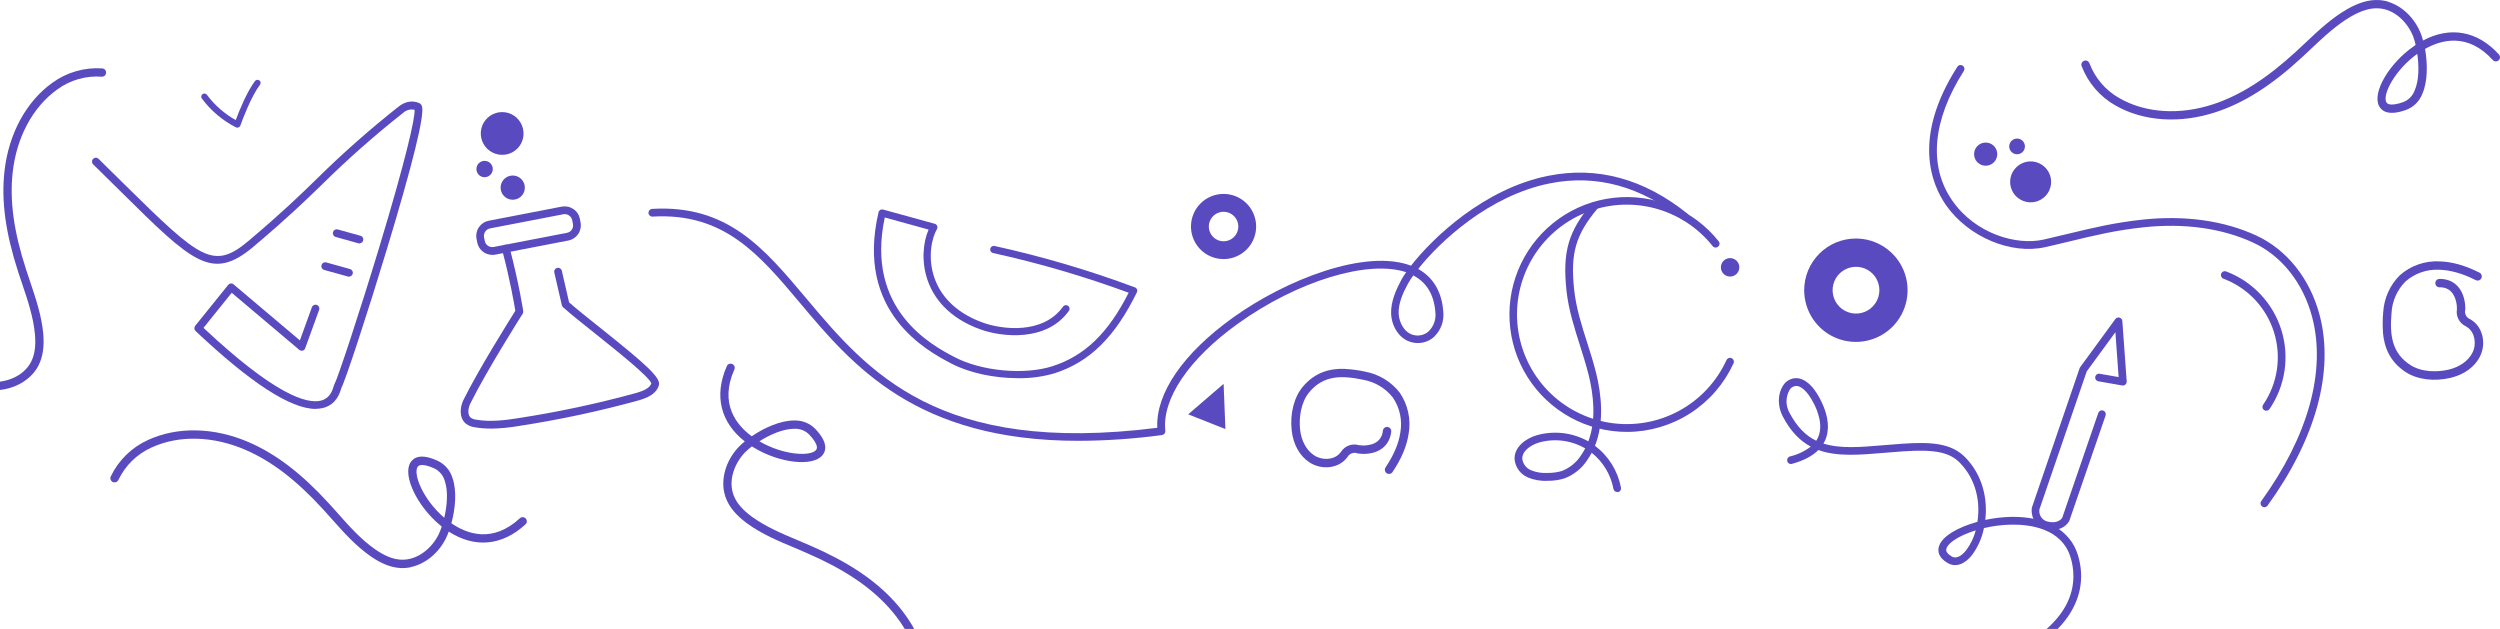 <svg width="1419" height="357" viewBox="0 0 1419 357" fill="none" xmlns="http://www.w3.org/2000/svg">
<path d="M987.244 151.714C987.239 150.68 986.927 149.671 986.348 148.814C985.77 147.957 984.95 147.291 983.993 146.899C983.037 146.507 981.985 146.407 980.972 146.613C979.958 146.818 979.028 147.319 978.299 148.052C977.57 148.785 977.074 149.718 976.874 150.732C976.675 151.747 976.78 152.798 977.177 153.752C977.574 154.707 978.245 155.523 979.105 156.097C979.965 156.671 980.976 156.977 982.01 156.977C982.699 156.975 983.381 156.838 984.017 156.572C984.653 156.307 985.231 155.919 985.717 155.43C986.203 154.941 986.588 154.361 986.85 153.724C987.112 153.086 987.246 152.404 987.244 151.714" fill="#5A4ABF"/>
<path d="M923.608 245.149C912.322 245.183 901.211 242.35 891.319 236.917C881.427 231.483 873.076 223.627 867.05 214.084C861.024 204.541 857.52 193.623 856.867 182.356C856.213 171.089 858.432 159.84 863.314 149.664C868.197 139.488 875.583 130.719 884.781 124.179C893.979 117.638 904.688 113.54 915.902 112.27C927.117 110.999 938.471 112.597 948.899 116.914C959.327 121.231 968.489 128.125 975.524 136.95C975.703 137.175 975.836 137.434 975.916 137.71C975.996 137.987 976.02 138.276 975.987 138.562C975.955 138.848 975.867 139.125 975.727 139.377C975.588 139.628 975.401 139.85 975.175 140.03C974.95 140.209 974.692 140.342 974.416 140.422C974.139 140.501 973.85 140.526 973.564 140.493C973.278 140.461 973.001 140.372 972.749 140.233C972.497 140.094 972.275 139.906 972.096 139.681C963.654 129.061 951.975 121.487 938.835 118.112C925.695 114.736 911.812 115.743 899.296 120.98C886.781 126.217 876.318 135.397 869.497 147.125C862.676 158.852 859.871 172.486 861.509 185.954C863.146 199.422 869.136 211.987 878.567 221.739C887.999 231.491 900.357 237.896 913.763 239.982C927.168 242.068 940.888 239.72 952.837 233.294C964.786 226.869 974.31 216.718 979.962 204.384C980.081 204.122 980.251 203.885 980.462 203.689C980.673 203.492 980.921 203.338 981.191 203.237C981.461 203.136 981.748 203.09 982.036 203.1C982.325 203.11 982.608 203.176 982.87 203.296C983.133 203.415 983.369 203.585 983.566 203.796C983.763 204.007 983.916 204.255 984.017 204.525C984.118 204.795 984.165 205.082 984.155 205.371C984.145 205.659 984.078 205.942 983.958 206.205C978.672 217.793 970.172 227.621 959.467 234.524C948.762 241.427 936.302 245.114 923.565 245.149" fill="#5A4ABF"/>
<path d="M882.659 249.899C879.574 249.89 876.504 250.321 873.542 251.179C868.805 252.602 863.827 256.044 864.055 260.482C864.239 261.876 864.783 263.198 865.633 264.318C866.484 265.438 867.611 266.317 868.905 266.868C871.9 268.111 875.142 268.647 878.378 268.433C881.14 268.482 883.893 268.108 886.542 267.323C890.929 265.618 894.673 262.584 897.252 258.647C898.182 257.319 899.023 255.932 899.77 254.494C894.584 251.486 888.696 249.902 882.702 249.899H882.659ZM917.933 279.271C917.42 279.272 916.922 279.091 916.529 278.76C916.136 278.43 915.873 277.971 915.786 277.464C914.265 269.383 909.888 262.118 903.454 256.997C902.693 258.445 901.837 259.842 900.893 261.179C897.79 265.928 893.25 269.561 887.936 271.548C884.859 272.491 881.653 272.947 878.435 272.899C874.508 273.126 870.583 272.434 866.97 270.879C864.975 269.984 863.25 268.58 861.969 266.807C860.688 265.034 859.897 262.956 859.674 260.78C859.318 253.91 865.761 248.918 872.318 247.026C877.181 245.658 882.266 245.263 887.282 245.864C892.297 246.464 897.145 248.048 901.548 250.525C906.185 238.136 904.393 223.742 901.747 212.947C900.325 207.257 898.49 201.44 896.726 195.878C893.554 185.922 890.283 175.667 889.145 165.028C886.784 143.009 890.126 131.417 903.454 115.43C903.831 114.983 904.37 114.704 904.953 114.655C905.536 114.605 906.115 114.79 906.562 115.167C907.009 115.544 907.287 116.084 907.337 116.666C907.386 117.249 907.202 117.828 906.825 118.275C894.265 133.338 891.278 143.735 893.511 164.587C894.607 174.785 897.779 184.841 900.908 194.57C902.7 200.259 904.563 206.062 906.014 211.937C908.859 223.643 910.765 239.388 905.303 253.028C913.013 258.835 918.278 267.311 920.067 276.796C920.118 277.08 920.113 277.371 920.051 277.653C919.989 277.935 919.872 278.202 919.707 278.439C919.542 278.675 919.331 278.877 919.088 279.032C918.845 279.187 918.573 279.292 918.289 279.342C918.157 279.357 918.023 279.357 917.891 279.342" fill="#5A4ABF"/>
<path d="M1168.58 300.222C1166.1 300.916 1163.48 300.916 1161 300.222C1153.89 298.359 1152.79 291.688 1153.26 288.317C1153.28 288.181 1153.31 288.048 1153.36 287.919L1180.39 208.993C1180.46 208.783 1180.56 208.586 1180.7 208.409L1200.68 181.086C1200.95 180.723 1201.32 180.451 1201.74 180.305C1202.17 180.16 1202.63 180.149 1203.06 180.273C1203.49 180.397 1203.87 180.651 1204.15 181C1204.44 181.349 1204.61 181.776 1204.64 182.224L1207.11 216.474C1207.13 216.806 1207.08 217.138 1206.95 217.446C1206.83 217.753 1206.63 218.029 1206.39 218.252C1206.14 218.477 1205.85 218.643 1205.52 218.737C1205.2 218.83 1204.87 218.849 1204.54 218.793L1190.71 216.36C1190.21 216.194 1189.79 215.854 1189.52 215.403C1189.26 214.952 1189.16 214.419 1189.25 213.902C1189.34 213.385 1189.62 212.918 1190.02 212.586C1190.43 212.254 1190.94 212.079 1191.47 212.093L1202.53 214.028L1200.7 188.568L1184.44 210.785L1157.56 289.171C1157.33 290.668 1157.67 292.196 1158.5 293.461C1159.33 294.727 1160.6 295.64 1162.07 296.026C1167.67 297.449 1169.99 294.704 1170.5 293.95L1190.98 234.396C1191.17 233.845 1191.57 233.392 1192.09 233.136C1192.62 232.88 1193.22 232.842 1193.77 233.03C1194.32 233.219 1194.77 233.619 1195.03 234.142C1195.29 234.664 1195.32 235.267 1195.14 235.818L1174.57 295.557C1174.52 295.673 1174.47 295.787 1174.41 295.898C1173.07 298.034 1170.98 299.595 1168.55 300.279" fill="#5A4ABF"/>
<path d="M1285.27 287.904C1284.81 287.901 1284.37 287.757 1283.99 287.492C1283.52 287.15 1283.2 286.634 1283.11 286.059C1283.01 285.483 1283.15 284.893 1283.49 284.42C1310.12 247.623 1320.39 210.585 1312.41 180.118C1307.32 160.632 1295.06 145.143 1278.78 137.647C1261.25 129.568 1239.87 126.567 1216.97 128.985C1201.07 130.663 1189.23 133.522 1175.52 136.822C1170.93 137.931 1166.12 139.098 1160.87 140.278C1141.4 144.688 1117.22 134.475 1104.63 116.554C1096.1 104.321 1085.46 77.851 1110.98 37.912C1111.29 37.421 1111.78 37.075 1112.35 36.95C1112.92 36.825 1113.51 36.93 1114.01 37.243C1114.5 37.556 1114.84 38.051 1114.97 38.619C1115.09 39.188 1114.99 39.782 1114.67 40.273C1096.78 68.279 1094.49 94.464 1108.23 114.022C1121.47 132.896 1144.74 139.425 1159.9 135.997C1165.12 134.817 1169.86 133.664 1174.48 132.555C1188.35 129.212 1200.33 126.325 1216.5 124.618C1240.2 122.115 1262.37 125.244 1280.62 133.664C1298.09 141.715 1311.23 158.243 1316.66 179.009C1324.98 210.77 1314.47 249.117 1287.05 286.994C1286.85 287.277 1286.58 287.507 1286.27 287.665C1285.96 287.824 1285.62 287.906 1285.27 287.904" fill="#5A4ABF"/>
<path d="M1066.73 164.715C1066.73 167.339 1065.95 169.905 1064.49 172.088C1063.03 174.27 1060.96 175.971 1058.53 176.975C1056.11 177.98 1053.44 178.242 1050.87 177.73C1048.29 177.218 1045.93 175.954 1044.07 174.098C1042.22 172.243 1040.95 169.878 1040.44 167.304C1039.93 164.729 1040.19 162.061 1041.19 159.636C1042.2 157.211 1043.9 155.139 1046.08 153.681C1048.26 152.223 1050.83 151.444 1053.46 151.444C1056.97 151.444 1060.35 152.842 1062.84 155.331C1065.33 157.82 1066.73 161.195 1066.73 164.715V164.715ZM1024.06 164.715C1024.05 170.52 1025.77 176.195 1028.99 181.022C1032.22 185.85 1036.8 189.613 1042.16 191.836C1047.52 194.058 1053.43 194.641 1059.12 193.509C1064.81 192.377 1070.04 189.582 1074.15 185.478C1078.25 181.373 1081.05 176.143 1082.18 170.45C1083.31 164.757 1082.73 158.856 1080.51 153.493C1078.28 148.131 1074.52 143.548 1069.69 140.325C1064.86 137.102 1059.19 135.383 1053.38 135.386C1045.61 135.393 1038.15 138.486 1032.65 143.984C1027.16 149.483 1024.06 156.939 1024.06 164.715" fill="#5A4ABF"/>
<path d="M147.559 45.977C147.788 46.285 147.911 46.659 147.911 47.043C147.911 47.428 147.788 47.801 147.559 48.11C142.524 54.838 137.773 67.525 136.436 71.252C136.35 71.492 136.215 71.711 136.038 71.895C135.862 72.079 135.648 72.223 135.412 72.319C135.187 72.412 134.945 72.461 134.701 72.461C134.457 72.461 134.215 72.412 133.99 72.319C126.398 68.464 119.798 62.91 114.703 56.09C114.531 55.906 114.4 55.689 114.318 55.451C114.236 55.214 114.204 54.962 114.226 54.711C114.247 54.461 114.321 54.218 114.443 53.998C114.565 53.778 114.731 53.586 114.932 53.435C115.132 53.283 115.362 53.176 115.607 53.119C115.852 53.063 116.106 53.058 116.352 53.106C116.599 53.154 116.833 53.253 117.039 53.397C117.245 53.541 117.418 53.727 117.547 53.942C121.911 59.769 127.45 64.614 133.805 68.165C135.753 62.931 140.063 52.221 144.714 46.019C144.856 45.83 145.033 45.671 145.237 45.55C145.44 45.43 145.665 45.351 145.899 45.318C146.133 45.285 146.371 45.298 146.6 45.358C146.829 45.417 147.044 45.521 147.232 45.664C147.377 45.773 147.506 45.903 147.616 46.048" fill="#5A4ABF"/>
<path d="M179.178 232.106C164.954 232.106 142.111 217.256 111.004 187.885C110.608 187.502 110.368 186.986 110.332 186.437C110.295 185.887 110.464 185.344 110.805 184.912L129.523 161.699C129.878 161.262 130.387 160.977 130.946 160.903C131.236 160.87 131.529 160.898 131.808 160.984C132.087 161.069 132.345 161.211 132.567 161.401L170.217 193.204L177.087 174.23C177.311 173.731 177.713 173.334 178.215 173.117C178.717 172.9 179.282 172.878 179.799 173.056C180.316 173.235 180.748 173.6 181.009 174.08C181.271 174.561 181.343 175.122 181.212 175.653L173.261 197.585C173.156 197.919 172.971 198.223 172.724 198.471C172.476 198.718 172.172 198.902 171.838 199.008C171.498 199.097 171.14 199.104 170.796 199.028C170.452 198.951 170.132 198.793 169.861 198.567L131.529 166.18L115.499 186.093C155.993 224.069 174.242 229.517 182.35 227.341C187.356 225.99 188.693 221.523 189.348 219.376C189.461 218.923 189.623 218.484 189.831 218.067C191.68 214.796 203.713 178.497 215.135 140.791C230.624 89.586 235.659 66.828 235.318 62.319C234.177 62.063 232.991 62.088 231.862 62.39C230.732 62.692 229.693 63.263 228.832 64.055C212.888 76.616 197.655 90.055 183.203 104.307C173.46 113.766 163.375 123.552 143.903 139.994C120.307 159.907 109.354 149.083 68.519 108.702C63.754 103.98 58.562 98.845 52.873 93.284C52.458 92.877 52.222 92.321 52.216 91.74C52.211 91.158 52.437 90.598 52.844 90.183C53.252 89.768 53.807 89.532 54.389 89.527C54.97 89.522 55.53 89.747 55.945 90.155C61.635 95.716 66.826 100.865 71.591 105.587C113.75 147.092 121.203 153.492 141.172 136.637C160.516 120.28 170.544 110.551 180.245 101.079C194.8 86.735 210.138 73.207 226.187 60.556C229.927 57.554 234.209 56.815 237.964 58.522C238.342 58.697 238.677 58.954 238.945 59.274C239.212 59.593 239.407 59.968 239.514 60.371C241.107 65.249 234.365 92.658 219.487 141.815C208.507 178.113 195.99 216.19 193.757 220.158C193.732 220.299 193.694 220.437 193.643 220.57C192.918 223.031 190.955 229.531 183.573 231.508C182.152 231.876 180.688 232.058 179.22 232.049" fill="#5A4ABF"/>
<path d="M198.195 157.076C197.993 157.076 197.792 157.047 197.597 156.991L184.014 153.222C183.448 153.065 182.968 152.69 182.678 152.18C182.389 151.669 182.314 151.064 182.471 150.498C182.627 149.932 183.002 149.452 183.513 149.162C184.024 148.873 184.629 148.798 185.195 148.955L198.778 152.738C199.263 152.899 199.677 153.225 199.948 153.659C200.218 154.093 200.328 154.607 200.259 155.114C200.19 155.621 199.946 156.087 199.569 156.433C199.192 156.778 198.706 156.981 198.195 157.005" fill="#5A4ABF"/>
<path d="M204.111 138.202C203.909 138.201 203.708 138.173 203.514 138.117L190.556 134.504C190.276 134.427 190.014 134.296 189.784 134.118C189.555 133.94 189.363 133.719 189.219 133.467C189.075 133.214 188.982 132.936 188.945 132.648C188.909 132.36 188.929 132.067 189.006 131.787C189.083 131.507 189.214 131.245 189.392 131.015C189.57 130.785 189.791 130.593 190.043 130.449C190.296 130.305 190.574 130.212 190.862 130.176C191.15 130.139 191.443 130.16 191.723 130.237L204.723 133.849C205.208 134.01 205.622 134.336 205.893 134.77C206.163 135.204 206.273 135.719 206.204 136.225C206.135 136.732 205.891 137.198 205.514 137.544C205.137 137.889 204.651 138.092 204.14 138.117" fill="#5A4ABF"/>
<path d="M702.882 128.558C702.885 130.215 702.396 131.837 701.477 133.216C700.559 134.596 699.251 135.672 697.721 136.308C696.19 136.944 694.505 137.112 692.879 136.791C691.253 136.469 689.759 135.672 688.586 134.501C687.413 133.33 686.614 131.837 686.289 130.212C685.965 128.586 686.13 126.901 686.764 125.37C687.397 123.838 688.471 122.529 689.849 121.607C691.227 120.686 692.847 120.195 694.505 120.195C696.724 120.195 698.853 121.075 700.424 122.643C701.994 124.211 702.879 126.338 702.882 128.558V128.558ZM676 128.558C676 132.215 677.084 135.79 679.116 138.831C681.148 141.871 684.036 144.241 687.415 145.641C690.793 147.04 694.511 147.407 698.098 146.693C701.685 145.98 704.979 144.219 707.565 141.633C710.151 139.047 711.912 135.752 712.626 132.165C713.339 128.578 712.973 124.861 711.574 121.482C710.174 118.103 707.804 115.215 704.763 113.184C701.723 111.152 698.148 110.067 694.491 110.067C689.587 110.067 684.883 112.015 681.416 115.483C677.948 118.951 676 123.654 676 128.558Z" fill="#5A4ABF"/>
<path d="M278.5 243.257C275.512 243.277 272.528 243.035 269.582 242.531C267.708 242.315 265.926 241.603 264.419 240.469C260.55 237.226 261.005 231.28 262.997 227.113C271.673 209.575 289.467 181.228 292.496 176.42C291.956 173.035 289.652 159.352 284.972 141.658C284.823 141.092 284.905 140.49 285.2 139.985C285.494 139.479 285.978 139.112 286.544 138.963C287.11 138.814 287.711 138.896 288.217 139.19C288.722 139.485 289.09 139.969 289.239 140.534C294.63 161.073 296.962 176.406 296.991 176.563C297.062 177.088 296.946 177.622 296.664 178.07C296.465 178.383 276.296 210.144 266.951 229.062C265.628 231.75 265.258 235.476 267.193 237.098C268.122 237.712 269.186 238.092 270.293 238.207C278.401 239.63 287.02 238.478 294.473 237.297C316.906 233.832 339.122 229.083 361.011 223.073C364.738 222.007 368.663 220.528 369.702 217.626C368.478 213.814 350.329 199.334 338.268 189.705C331.056 184.016 324.243 178.511 319.606 174.415C319.259 174.107 319.016 173.7 318.909 173.249L314.642 154.758C314.567 154.474 314.55 154.178 314.591 153.887C314.633 153.596 314.732 153.317 314.884 153.065C315.036 152.814 315.237 152.595 315.474 152.423C315.712 152.251 315.982 152.128 316.269 152.062C316.555 151.996 316.851 151.989 317.141 152.04C317.43 152.091 317.706 152.2 317.952 152.36C318.199 152.52 318.41 152.727 318.575 152.971C318.739 153.214 318.853 153.488 318.909 153.776L323.02 171.627C327.571 175.61 334.1 180.815 340.984 186.306C367.212 207.243 375.121 214.426 373.983 218.636C372.56 223.756 367.198 225.904 362.192 227.341C340.154 233.402 317.786 238.189 295.199 241.678C289.684 242.658 284.1 243.2 278.5 243.299" fill="#5A4ABF"/>
<path d="M320.545 121.532C320.273 121.532 320.001 121.561 319.734 121.617L278.173 129.639C277.614 129.746 277.082 129.963 276.608 130.278C276.134 130.593 275.728 131 275.414 131.474C274.772 132.425 274.532 133.59 274.745 134.717L275.143 136.751C275.367 137.876 276.026 138.868 276.977 139.51C277.928 140.152 279.094 140.392 280.221 140.179L321.768 132.157C322.331 132.057 322.867 131.845 323.346 131.533C323.825 131.222 324.237 130.817 324.557 130.344C324.876 129.87 325.098 129.337 325.208 128.776C325.317 128.215 325.314 127.638 325.196 127.079L324.798 125.045C324.693 124.487 324.478 123.956 324.166 123.482C323.853 123.008 323.449 122.602 322.977 122.286C322.26 121.797 321.413 121.534 320.545 121.532ZM279.396 144.674C277.37 144.663 275.41 143.947 273.853 142.65C272.296 141.352 271.239 139.553 270.862 137.562L270.464 135.514C270.034 133.244 270.519 130.896 271.815 128.982C273.11 127.069 275.109 125.746 277.377 125.301L318.924 117.265C320.054 117.061 321.214 117.081 322.336 117.325C323.459 117.569 324.523 118.032 325.466 118.687C326.42 119.321 327.236 120.14 327.866 121.095C328.497 122.05 328.929 123.123 329.136 124.249L329.534 126.297C329.968 128.567 329.484 130.917 328.189 132.832C326.893 134.746 324.891 136.069 322.622 136.509L281.075 144.546C280.53 144.646 279.978 144.699 279.425 144.702" fill="#5A4ABF"/>
<path d="M763.509 209.419C767.338 209.609 771.145 210.123 774.887 210.955C782.643 212.39 789.606 216.615 794.459 222.832C799.15 229.665 800.974 238.067 799.537 246.23C798.456 253.27 795.469 260.368 790.391 267.949C790.217 268.209 789.994 268.432 789.734 268.605C789.475 268.778 789.183 268.899 788.877 268.96C788.57 269.02 788.255 269.02 787.949 268.959C787.642 268.898 787.351 268.777 787.091 268.603C786.832 268.43 786.609 268.207 786.435 267.947C786.262 267.687 786.141 267.395 786.081 267.089C786.02 266.783 786.02 266.467 786.081 266.161C786.142 265.854 786.263 265.563 786.437 265.303C791.117 258.32 793.862 251.848 794.829 245.519C796.075 238.578 794.542 231.426 790.562 225.606C786.398 220.333 780.448 216.766 773.835 215.578C761.219 212.904 751.177 213.06 743.212 222.533C738.233 228.45 737.224 237.44 737.935 243.869C738.646 250.298 741.576 255.575 745.815 258.391C750.466 261.492 756.966 261.079 760.294 257.481C760.593 257.153 760.877 256.798 761.162 256.442C762.215 254.795 763.775 253.536 765.608 252.856C767.441 252.176 769.445 252.112 771.317 252.673C772.057 252.784 772.803 252.85 773.55 252.872C777.462 252.872 784.133 251.848 784.929 244.452C784.962 244.141 785.056 243.839 785.205 243.565C785.354 243.29 785.556 243.047 785.799 242.85C786.042 242.653 786.321 242.506 786.621 242.418C786.921 242.329 787.235 242.3 787.546 242.333C787.857 242.365 788.159 242.459 788.434 242.608C788.709 242.757 788.951 242.959 789.148 243.202C789.345 243.445 789.492 243.725 789.581 244.024C789.669 244.324 789.698 244.639 789.666 244.95C788.798 252.972 782.767 257.751 773.522 257.637C772.57 257.611 771.62 257.53 770.677 257.395C769.622 256.938 768.433 256.896 767.347 257.275C766.262 257.655 765.358 258.429 764.817 259.443C764.462 259.884 764.12 260.311 763.75 260.709C758.815 266.043 749.769 266.768 743.126 262.359C737.65 258.732 734.023 252.175 733.17 244.395C732.103 234.78 734.478 225.449 739.528 219.447C746.483 211.197 755.003 209.064 763.48 209.362" fill="#5A4ABF"/>
<path d="M1352.59 188.652C1352.31 184.829 1352.35 180.988 1352.71 177.171C1353.18 169.297 1356.51 161.866 1362.08 156.283C1368.28 150.783 1376.39 147.937 1384.67 148.355C1391.79 148.558 1399.2 150.646 1407.35 154.749C1407.63 154.889 1407.88 155.083 1408.09 155.32C1408.29 155.556 1408.45 155.831 1408.54 156.127C1408.64 156.424 1408.68 156.737 1408.66 157.048C1408.63 157.36 1408.55 157.664 1408.41 157.943C1408.27 158.222 1408.08 158.471 1407.84 158.675C1407.6 158.879 1407.33 159.035 1407.03 159.133C1406.74 159.231 1406.42 159.27 1406.11 159.247C1405.8 159.224 1405.5 159.14 1405.22 159C1397.71 155.218 1390.95 153.293 1384.55 153.115C1377.51 152.735 1370.6 155.139 1365.31 159.808C1360.59 164.591 1357.79 170.935 1357.43 177.645C1356.33 190.494 1357.73 200.44 1368.11 207.175C1374.6 211.384 1383.64 211.277 1389.93 209.777C1396.23 208.278 1401.1 204.719 1403.37 200.165C1405.87 195.166 1404.66 188.767 1400.68 185.908C1400.32 185.652 1399.93 185.414 1399.54 185.176C1397.78 184.334 1396.34 182.941 1395.44 181.206C1394.53 179.471 1394.22 177.49 1394.55 175.563C1394.57 174.815 1394.54 174.067 1394.47 173.322C1393.99 169.441 1392.15 162.947 1384.71 163.07C1384.4 163.076 1384.09 163.02 1383.8 162.906C1383.5 162.792 1383.24 162.622 1383.01 162.405C1382.79 162.188 1382.61 161.929 1382.48 161.642C1382.36 161.356 1382.29 161.047 1382.28 160.735C1382.28 160.422 1382.33 160.111 1382.45 159.82C1382.56 159.529 1382.73 159.263 1382.95 159.038C1383.17 158.813 1383.43 158.632 1383.71 158.507C1384 158.382 1384.31 158.314 1384.62 158.309C1392.69 158.179 1398.17 163.574 1399.2 172.762C1399.29 173.71 1399.33 174.663 1399.31 175.615C1398.99 176.719 1399.1 177.904 1399.61 178.934C1400.12 179.965 1401 180.766 1402.07 181.177C1402.55 181.476 1403.02 181.762 1403.46 182.08C1409.36 186.319 1411.2 195.206 1407.64 202.342C1404.72 208.224 1398.66 212.633 1391.04 214.441C1381.63 216.686 1372.08 215.481 1365.5 211.212C1356.46 205.328 1353.29 197.137 1352.54 188.687" fill="#5A4ABF"/>
<path d="M297.859 105.829C297.726 104.473 297.193 103.187 296.327 102.134C295.462 101.082 294.303 100.31 292.997 99.918C291.692 99.526 290.3 99.531 288.997 99.933C287.695 100.334 286.542 101.114 285.684 102.173C284.826 103.232 284.302 104.522 284.179 105.879C284.057 107.237 284.34 108.6 284.994 109.795C285.649 110.991 286.644 111.965 287.853 112.593C289.062 113.222 290.431 113.477 291.785 113.325C293.584 113.135 295.234 112.239 296.373 110.834C297.511 109.428 298.046 107.628 297.859 105.829Z" fill="#5A4ABF"/>
<path d="M297.091 74.552C296.854 72.158 295.91 69.889 294.38 68.033C292.851 66.176 290.803 64.817 288.499 64.127C286.195 63.436 283.737 63.447 281.439 64.156C279.14 64.866 277.105 66.243 275.59 68.112C274.076 69.981 273.152 72.258 272.935 74.654C272.718 77.05 273.218 79.456 274.371 81.567C275.524 83.678 277.279 85.398 279.413 86.509C281.546 87.621 283.962 88.073 286.353 87.808C287.928 87.643 289.456 87.169 290.848 86.414C292.241 85.658 293.471 84.636 294.468 83.404C295.465 82.174 296.21 80.758 296.66 79.239C297.11 77.72 297.257 76.127 297.091 74.552" fill="#5A4ABF"/>
<path d="M279.667 95.474C279.574 94.56 279.211 93.694 278.625 92.986C278.038 92.278 277.255 91.761 276.374 91.499C275.493 91.237 274.554 91.244 273.676 91.517C272.799 91.79 272.022 92.317 271.445 93.033C270.868 93.748 270.516 94.619 270.435 95.534C270.354 96.45 270.547 97.369 270.989 98.174C271.431 98.98 272.102 99.636 272.918 100.06C273.734 100.483 274.657 100.655 275.571 100.552C276.173 100.488 276.757 100.306 277.289 100.016C277.822 99.727 278.291 99.335 278.672 98.863C279.052 98.391 279.336 97.849 279.507 97.268C279.678 96.686 279.732 96.077 279.667 95.474" fill="#5A4ABF"/>
<path d="M463.648 253.569C463.435 251.82 461.927 249.387 459.31 246.656C458.209 245.546 456.886 244.679 455.428 244.113C453.97 243.547 452.409 243.294 450.847 243.371C444.404 243.371 436.851 246.784 431.02 250.483C444.66 258.462 460.164 259.216 463.222 255.39C463.411 255.133 463.547 254.841 463.62 254.53C463.693 254.22 463.703 253.898 463.648 253.583V253.569ZM410.723 277.578C409.713 269.357 412.941 260.211 419.57 253.398C420.574 252.393 421.633 251.443 422.741 250.554C408.973 239.772 405.204 224.553 412.458 208.039C412.559 207.726 412.724 207.438 412.944 207.193C413.164 206.948 413.432 206.752 413.733 206.617C414.033 206.483 414.358 206.413 414.687 206.412C415.017 206.412 415.342 206.48 415.643 206.614C415.944 206.747 416.213 206.942 416.434 207.186C416.654 207.431 416.821 207.719 416.923 208.031C417.025 208.344 417.06 208.675 417.026 209.002C416.992 209.33 416.889 209.646 416.725 209.931C408.305 229.105 417.934 241.223 426.681 247.624C433.537 242.958 442.825 238.62 450.861 238.663C453.057 238.589 455.243 238.971 457.283 239.787C459.322 240.602 461.17 241.832 462.71 243.399C469.978 250.98 468.996 255.703 466.891 258.32C461.515 265.033 442.555 262.985 427.876 254.053C427.506 253.839 427.151 253.612 426.781 253.37C425.426 254.384 424.143 255.492 422.941 256.684C417.251 262.544 412.984 272.458 416.497 281.333C418.162 285.6 421.547 289.469 426.838 293.338C434.703 299.027 444.02 302.967 453.038 306.737C455.256 307.661 457.475 308.586 459.68 309.581C481.015 318.812 496.263 328.911 507.628 341.357C522.064 357.173 529.318 376.731 527.54 395.022C526.576 405.139 522.085 414.594 514.853 421.734C514.411 422.151 513.824 422.381 513.216 422.377C512.608 422.372 512.026 422.133 511.589 421.71C511.153 421.286 510.897 420.711 510.874 420.103C510.852 419.496 511.064 418.903 511.468 418.448C517.993 412.098 522.029 403.621 522.847 394.553C524.525 377.584 517.726 359.349 504.185 344.514C493.276 332.581 478.583 322.838 457.845 313.877C455.655 312.938 453.45 312.028 451.26 311.032C441.986 307.163 432.399 303.166 424.078 297.093C418.062 292.684 414.122 288.09 412.145 283.026C411.442 281.248 410.964 279.389 410.723 277.493" fill="#5A4ABF"/>
<path d="M1355.95 59.119C1357.64 59.631 1360.47 59.247 1364.03 57.967C1365.49 57.411 1366.82 56.554 1367.93 55.451C1369.04 54.349 1369.9 53.025 1370.47 51.566C1373.13 45.692 1373.04 37.343 1372.05 30.558C1359.25 39.789 1352.22 53.643 1354.47 57.995C1354.78 58.541 1355.29 58.944 1355.89 59.119H1355.95ZM1355.51 1.016C1363.43 3.434 1370.46 10.091 1374 18.909C1374.52 20.237 1374.96 21.595 1375.32 22.977C1390.78 14.784 1406.21 17.515 1418.35 30.871C1418.56 31.097 1418.73 31.364 1418.84 31.657C1418.96 31.95 1419.01 32.262 1419 32.576C1418.99 32.889 1418.92 33.197 1418.78 33.482C1418.65 33.767 1418.46 34.022 1418.23 34.233C1418 34.444 1417.73 34.606 1417.43 34.711C1417.14 34.815 1416.82 34.858 1416.51 34.84C1416.2 34.82 1415.89 34.739 1415.61 34.6C1415.33 34.46 1415.08 34.266 1414.88 34.029C1400.78 18.539 1385.83 22.436 1376.47 27.77C1377.89 35.92 1378.12 46.176 1374.82 53.501C1374 55.537 1372.76 57.379 1371.19 58.909C1369.61 60.44 1367.73 61.626 1365.68 62.39C1355.79 65.946 1351.88 63.13 1350.34 60.143C1346.39 52.505 1356.03 35.963 1370.09 26.234L1371.11 25.48C1370.75 23.826 1370.28 22.201 1369.69 20.616C1366.67 12.992 1359.33 5.112 1349.77 4.714C1345.25 4.515 1340.29 6.008 1334.61 9.265C1326.16 14.116 1318.82 21.057 1311.71 27.756C1309.96 29.416 1308.2 31.061 1306.45 32.692C1289.38 48.437 1273.91 58.294 1257.92 63.571C1237.59 70.327 1216.78 68.99 1200.8 59.901C1191.95 54.917 1185.12 46.984 1181.52 37.485C1181.32 36.911 1181.35 36.282 1181.61 35.73C1181.86 35.177 1182.31 34.743 1182.88 34.518C1183.44 34.293 1184.07 34.294 1184.64 34.52C1185.2 34.747 1185.65 35.182 1185.9 35.736C1189.07 44.266 1195.18 51.384 1203.13 55.805C1217.95 64.24 1237.38 65.434 1256.43 59.105C1271.77 53.999 1286.65 44.511 1303.26 29.235C1305.01 27.628 1306.75 25.992 1308.48 24.357C1315.78 17.458 1323.33 10.332 1332.27 5.198C1338.74 1.485 1344.53 -0.207 1349.97 0.02C1351.9 0.102 1353.82 0.432 1355.66 1.002" fill="#5A4ABF"/>
<path d="M238.604 264.037C240.325 263.682 243.113 264.308 246.555 265.886C247.961 266.572 249.208 267.543 250.217 268.738C251.227 269.934 251.975 271.326 252.415 272.828C254.534 278.901 253.738 287.165 252.159 293.893C240.168 283.581 234.408 269.172 237.025 265.033C237.205 264.767 237.438 264.541 237.71 264.369C237.982 264.198 238.286 264.085 238.604 264.037V264.037ZM233.142 321.884C241.249 320.163 248.788 314.147 253.055 305.67C253.677 304.386 254.232 303.071 254.719 301.73C269.412 311.245 285.015 309.866 298.271 297.619C298.498 297.41 298.682 297.158 298.812 296.878C298.941 296.598 299.014 296.295 299.027 295.987C299.039 295.678 298.991 295.37 298.885 295.081C298.778 294.791 298.616 294.525 298.407 294.298C298.197 294.071 297.946 293.887 297.665 293.758C297.385 293.628 297.082 293.555 296.774 293.543C296.466 293.53 296.158 293.578 295.868 293.685C295.578 293.791 295.312 293.954 295.085 294.163C279.696 308.386 265.145 303.181 256.212 297.008C258.389 289.014 259.47 278.816 256.81 271.234C256.169 269.133 255.096 267.189 253.661 265.526C252.226 263.863 250.46 262.518 248.475 261.577C238.945 257.167 234.792 259.628 233 262.473C228.405 269.741 236.527 287.008 249.712 298.032C250.039 298.316 250.381 298.586 250.722 298.857C250.219 300.464 249.601 302.032 248.873 303.55C245.189 310.89 237.196 318.101 227.652 317.674C223.129 317.461 218.321 315.541 212.945 311.8C204.951 306.239 198.237 298.686 191.751 291.389C190.144 289.583 188.551 287.791 186.93 286.013C171.284 268.845 156.747 257.722 141.272 251.023C121.615 242.489 100.764 242.034 84.051 249.714C74.797 253.898 67.31 261.204 62.901 270.353C62.62 270.918 62.575 271.573 62.776 272.172C62.977 272.77 63.408 273.265 63.974 273.546C64.54 273.827 65.195 273.872 65.793 273.67C66.392 273.469 66.886 273.038 67.168 272.472C71.068 264.256 77.77 257.699 86.071 253.981C101.574 246.87 121.032 247.382 139.452 255.404C154.301 261.833 168.297 272.586 183.544 289.256C185.152 291.005 186.731 292.783 188.309 294.575C194.994 302.071 201.893 309.837 210.342 315.726C216.472 319.993 222.09 322.183 227.524 322.425C229.433 322.506 231.345 322.343 233.213 321.941" fill="#5A4ABF"/>
<path d="M-34.404 188.256C-35.577 189.573 -36.407 192.3 -36.733 196.087C-36.839 197.645 -36.615 199.207 -36.075 200.673C-35.536 202.138 -34.693 203.473 -33.603 204.59C-29.383 209.454 -21.866 212.799 -15.182 214.811C-18.192 199.289 -27.859 187.153 -32.753 187.365C-33.074 187.392 -33.386 187.486 -33.67 187.639C-33.955 187.792 -34.204 188.002 -34.404 188.256ZM18.567 212.189C13.051 218.381 4.093 222.02 -5.418 221.471C-6.843 221.392 -8.262 221.228 -9.668 220.981C-8.68 238.453 -17.63 251.3 -34.813 256.774C-35.114 256.909 -35.44 256.978 -35.77 256.978C-36.099 256.978 -36.425 256.909 -36.726 256.775C-37.027 256.641 -37.296 256.445 -37.516 256.2C-37.736 255.955 -37.903 255.667 -38.004 255.353C-38.105 255.04 -38.139 254.708 -38.104 254.381C-38.069 254.053 -37.965 253.737 -37.8 253.452C-37.634 253.167 -37.41 252.92 -37.143 252.728C-36.876 252.535 -36.571 252.401 -36.248 252.334C-16.284 246.004 -13.595 230.798 -14.489 219.999C-22.507 217.923 -31.87 213.849 -37.178 207.748C-38.681 206.148 -39.836 204.252 -40.569 202.183C-41.303 200.113 -41.598 197.913 -41.438 195.723C-40.531 185.254 -36.336 182.877 -32.98 182.723C-24.389 182.339 -13.425 197.936 -10.415 214.828C-10.34 215.257 -10.265 215.686 -10.21 216.116C-8.536 216.472 -6.839 216.711 -5.132 216.83C3.073 217.264 13.276 213.895 17.64 205.382C19.705 201.354 20.427 196.225 19.829 189.711C18.957 179.999 15.725 170.434 12.602 161.175C11.826 158.896 11.063 156.616 10.314 154.335C3.152 132.182 0.658 114.091 2.522 97.331C4.871 76.05 14.773 57.687 29.72 46.983C37.937 41.008 47.997 38.12 58.132 38.826C58.73 38.891 59.281 39.183 59.671 39.64C60.062 40.098 60.263 40.688 60.233 41.289C60.203 41.89 59.946 42.457 59.512 42.874C59.078 43.291 58.502 43.527 57.9 43.534C48.827 42.84 39.805 45.419 32.469 50.803C18.606 60.74 9.409 77.883 7.196 97.837C5.423 113.917 7.791 131.38 14.773 152.879C15.498 155.144 16.263 157.407 17.029 159.67C20.237 169.176 23.565 179.018 24.536 189.218C25.207 196.654 24.322 202.629 21.841 207.467C20.968 209.177 19.878 210.767 18.598 212.197" fill="#5A4ABF"/>
<path d="M577.75 214.653C564.337 214.653 550.028 211.681 539.702 206.205C526.246 199.093 485.297 177.388 498.667 120.437C498.73 120.168 498.847 119.915 499.011 119.692C499.175 119.47 499.382 119.283 499.62 119.142C499.858 119.003 500.121 118.912 500.395 118.875C500.668 118.839 500.947 118.857 501.213 118.929L530.599 127.022C530.902 127.109 531.18 127.264 531.414 127.475C531.648 127.686 531.83 127.948 531.946 128.24C532.063 128.533 532.111 128.848 532.087 129.162C532.063 129.476 531.968 129.781 531.808 130.052C528.963 134.831 526.246 146.252 530.528 158.158C534.638 169.536 544.168 178.241 558.121 183.205C568.746 186.989 591.874 189.976 603.295 174.173C603.443 173.934 603.638 173.727 603.869 173.567C604.101 173.406 604.362 173.295 604.638 173.24C604.914 173.185 605.199 173.187 605.474 173.247C605.749 173.306 606.008 173.422 606.237 173.587C606.465 173.751 606.657 173.961 606.8 174.203C606.944 174.445 607.036 174.714 607.071 174.994C607.106 175.273 607.083 175.556 607.004 175.826C606.924 176.096 606.79 176.347 606.609 176.563C593.808 194.342 568.376 191.199 556.742 187.06C537.625 180.261 529.831 168.342 526.673 159.537C522.705 148.5 523.999 137.249 527.086 130.308L502.194 123.452C491 175.78 529.006 195.992 541.608 202.592C556.912 210.699 581.434 213.003 597.435 207.84C615.641 201.98 629.026 189.079 640.618 166.151C615.473 156.887 589.726 149.35 563.555 143.593C563.043 143.458 562.604 143.13 562.329 142.679C562.054 142.228 561.964 141.687 562.077 141.171C562.191 140.655 562.5 140.202 562.94 139.909C563.38 139.615 563.916 139.503 564.437 139.596C591.534 145.552 618.179 153.409 644.174 163.107C644.444 163.207 644.689 163.362 644.895 163.563C645.101 163.764 645.262 164.006 645.368 164.274C645.474 164.538 645.521 164.822 645.509 165.106C645.497 165.391 645.425 165.669 645.297 165.924C632.909 191.241 618.571 205.38 598.772 211.809C591.975 213.821 584.909 214.781 577.821 214.653" fill="#5A4ABF"/>
<path d="M1123.11 92.729C1124.15 93.515 1125.4 93.974 1126.7 94.048C1128 94.122 1129.29 93.808 1130.41 93.146C1131.53 92.483 1132.43 91.502 1133 90.327C1133.56 89.152 1133.76 87.836 1133.57 86.547C1133.39 85.258 1132.82 84.053 1131.95 83.085C1131.08 82.118 1129.94 81.432 1128.67 81.115C1127.41 80.797 1126.08 80.862 1124.85 81.302C1123.63 81.741 1122.56 82.536 1121.78 83.584C1120.75 84.973 1120.31 86.716 1120.56 88.43C1120.8 90.144 1121.72 91.691 1123.11 92.729Z" fill="#5A4ABF"/>
<path d="M1145.6 112.5C1147.43 113.89 1149.64 114.703 1151.94 114.834C1154.25 114.965 1156.53 114.409 1158.52 113.237C1160.5 112.064 1162.09 110.328 1163.09 108.25C1164.08 106.171 1164.44 103.843 1164.11 101.562C1163.77 99.281 1162.77 97.15 1161.23 95.441C1159.68 93.731 1157.66 92.519 1155.43 91.959C1153.19 91.4 1150.84 91.518 1148.67 92.298C1146.5 93.079 1144.61 94.486 1143.25 96.342C1141.42 98.798 1140.64 101.877 1141.08 104.906C1141.52 107.935 1143.15 110.666 1145.6 112.5Z" fill="#5A4ABF"/>
<path d="M1142.2 86.642C1142.9 87.177 1143.75 87.491 1144.63 87.543C1145.51 87.595 1146.39 87.383 1147.15 86.935C1147.91 86.486 1148.52 85.821 1148.91 85.024C1149.29 84.227 1149.42 83.334 1149.3 82.459C1149.17 81.584 1148.79 80.767 1148.19 80.112C1147.6 79.456 1146.82 78.992 1145.97 78.778C1145.11 78.565 1144.21 78.612 1143.38 78.913C1142.54 79.214 1141.82 79.755 1141.3 80.469C1140.6 81.407 1140.31 82.583 1140.47 83.74C1140.64 84.897 1141.26 85.94 1142.2 86.642Z" fill="#5A4ABF"/>
<path d="M1286.37 233.144C1285.97 233.149 1285.57 233.043 1285.23 232.838C1284.88 232.633 1284.6 232.337 1284.41 231.983C1284.23 231.628 1284.14 231.229 1284.17 230.829C1284.19 230.429 1284.33 230.044 1284.56 229.716C1288.64 223.755 1291.31 216.944 1292.37 209.798C1293.43 202.652 1292.86 195.358 1290.69 188.468C1288.51 181.577 1284.81 175.271 1279.84 170.025C1274.87 164.779 1268.78 160.731 1262.02 158.186C1261.47 157.981 1261.03 157.567 1260.79 157.036C1260.55 156.505 1260.53 155.901 1260.74 155.356C1260.94 154.811 1261.35 154.37 1261.89 154.13C1262.42 153.889 1263.02 153.87 1263.57 154.076C1270.94 156.857 1277.59 161.277 1283.01 167.003C1288.43 172.729 1292.48 179.611 1294.85 187.129C1297.22 194.648 1297.85 202.607 1296.7 210.405C1295.54 218.204 1292.63 225.639 1288.19 232.149C1287.98 232.444 1287.71 232.686 1287.39 232.852C1287.08 233.018 1286.72 233.104 1286.37 233.102" fill="#5A4ABF"/>
<path d="M802.169 156.337C801.065 157.853 800.053 159.435 799.139 161.073C796.423 166.08 793.678 171.997 793.877 177.928C794.047 182.992 797.12 189.008 802.496 190.189C803.952 190.536 805.471 190.528 806.923 190.167C808.376 189.805 809.721 189.101 810.845 188.112C812.311 186.697 813.424 184.956 814.094 183.032C814.763 181.107 814.971 179.052 814.7 177.032C813.932 167.218 809.722 160.262 802.169 156.337V156.337ZM612.171 250.212C519.832 250.212 483.832 207.371 454.105 171.983C430.935 144.417 410.937 120.607 370.385 122.94C370.098 122.957 369.809 122.918 369.537 122.823C369.264 122.729 369.013 122.582 368.798 122.39C368.583 122.198 368.407 121.966 368.282 121.707C368.156 121.447 368.083 121.165 368.067 120.878C368.04 120.296 368.242 119.727 368.631 119.293C369.019 118.859 369.562 118.596 370.144 118.559C412.814 116.084 433.538 140.691 457.476 169.166C492.679 211.055 532.562 258.519 656.876 242.816C655.98 223.244 671.512 200.572 699.902 180.232C730.354 158.385 775.4 141.103 800.889 150.804C813.462 134.703 842.592 107.052 878.692 99.798C906.527 94.208 933.168 101.462 957.874 121.347C958.288 121.725 958.542 122.247 958.584 122.806C958.627 123.365 958.455 123.919 958.103 124.356C957.752 124.793 957.247 125.079 956.692 125.157C956.137 125.235 955.573 125.098 955.115 124.775C931.475 105.729 906.058 98.774 879.559 104.108C845.11 111.021 817.274 137.121 804.957 152.681C813.491 157.375 818.327 165.596 819.18 176.577C819.507 179.282 819.193 182.027 818.264 184.589C817.335 187.151 815.817 189.459 813.832 191.327C812.188 192.76 810.227 193.784 808.111 194.313C805.994 194.842 803.782 194.862 801.657 194.37C794.033 192.692 789.809 184.855 789.595 177.971C789.382 171.087 792.44 164.401 795.37 158.883C796.217 157.374 797.142 155.912 798.144 154.502C776.609 147.305 736.485 159.409 702.505 183.802C674.811 203.715 659.464 226.373 661.441 244.523C661.502 245.093 661.339 245.664 660.986 246.115C660.632 246.566 660.117 246.863 659.55 246.941C643.845 249.059 628.018 250.152 612.171 250.212" fill="#5A4ABF"/>
<path d="M674.412 235.164L694.524 217.882L695.534 243.541L674.412 235.164Z" fill="#5A4ABF"/>
<path d="M1121.43 301.019C1112.33 303.864 1105.67 307.96 1104.76 311.502C1104.62 312.057 1104.18 313.749 1107.82 315.854C1111.2 317.817 1114.73 313.977 1116.08 312.227C1118.56 308.867 1120.38 305.062 1121.43 301.019V301.019ZM1031.45 233.358C1031.01 232.177 1030.53 231.068 1030.03 230.029C1025.39 220.428 1021.3 219.148 1019.75 219.049C1018.92 219.042 1018.1 219.26 1017.39 219.681C1016.67 220.102 1016.09 220.71 1015.69 221.438C1014.6 223.394 1014.02 225.598 1014.02 227.839C1014.02 230.08 1014.6 232.284 1015.69 234.24C1019.96 242.347 1024.94 247.283 1030.88 250.156C1031.28 249.554 1031.63 248.921 1031.93 248.264C1034.11 243.471 1033.12 237.923 1031.39 233.329L1031.45 233.358ZM981.967 451.362C983.183 460.328 987.616 468.548 994.441 474.489C1006.92 485.512 1026.23 487.29 1038.42 478.628C1041.75 476.079 1044.47 472.822 1046.39 469.093C1048.3 465.364 1049.37 461.256 1049.5 457.065C1049.83 449.427 1047.13 442.586 1042.06 438.276C1034.18 431.563 1021.51 430.382 1008.12 435.118C998.347 438.606 989.428 444.144 981.967 451.362V451.362ZM966.393 499.466C964.471 494.232 963.4 488.724 963.221 483.151C962.737 470.677 968.569 459.114 977.444 449.797C977.351 448.376 977.351 446.951 977.444 445.53C978.17 435.972 983.034 426.2 991.881 416.471C1001.29 406.073 1012.9 397.904 1025.86 392.562C1042.6 385.763 1060.27 384.71 1077.36 383.7C1091.72 382.847 1106.57 381.951 1120.77 377.655C1143.53 370.771 1159.65 361.284 1168.78 349.479C1176.55 339.522 1178.74 328.015 1175.27 316.409C1170.17 299.668 1151.77 297.563 1141.24 297.79C1136.13 297.917 1131.05 298.57 1126.08 299.739C1125 305.213 1122.73 310.383 1119.44 314.887C1115.17 320.391 1109.98 322.155 1105.57 319.609C1099.88 316.338 1099.88 312.497 1100.48 310.407C1102.01 304.433 1111.33 299.255 1122.38 296.183C1124.09 285.316 1121.9 272.387 1112.43 262.687C1106.57 256.684 1098.2 254.977 1080.37 256.172C1076.72 256.414 1073.25 256.713 1069.77 257.011C1055.38 258.22 1042.74 259.301 1032.11 255.433C1028.69 258.875 1023.67 261.506 1017.11 263.284C1016.84 263.364 1016.55 263.387 1016.26 263.353C1015.98 263.319 1015.7 263.229 1015.46 263.087C1015.21 262.945 1014.99 262.755 1014.81 262.527C1014.64 262.3 1014.51 262.04 1014.44 261.762C1014.29 261.204 1014.37 260.61 1014.66 260.109C1014.95 259.608 1015.42 259.241 1015.98 259.088C1020.26 258.08 1024.29 256.175 1027.78 253.498C1021.64 250.213 1016.29 244.822 1011.82 236.202C1008.89 230.513 1008.98 223.615 1011.99 218.978C1012.81 217.6 1013.98 216.469 1015.38 215.704C1016.79 214.94 1018.37 214.572 1019.97 214.64C1023.47 214.867 1028.73 217.385 1033.88 228.067C1037.94 236.444 1038.62 244.04 1035.89 250.028C1035.62 250.62 1035.32 251.195 1034.98 251.749C1044.45 254.793 1055.9 253.811 1069.4 252.673C1072.86 252.375 1076.41 252.076 1080.07 251.834C1096.61 250.725 1107.72 251.649 1115.54 259.643C1125.5 269.898 1128.24 283.396 1126.85 295.102C1131.56 294.088 1136.35 293.512 1141.17 293.381C1161.17 292.954 1175.12 300.905 1179.43 315.086C1183.39 328.101 1180.86 340.888 1172.24 352.067C1162.54 364.612 1145.65 374.597 1122.04 381.752C1107.36 386.204 1092.24 387.1 1077.63 387.967C1060.13 389.006 1043.6 390.001 1027.51 396.502C1015.15 401.584 1004.08 409.359 995.11 419.259C987.031 428.149 982.551 436.953 981.825 445.431C989.11 439.074 997.518 434.135 1006.62 430.866C1021.48 425.617 1035.76 427.082 1044.84 434.82C1050.91 439.997 1054.18 448.133 1053.78 457.108C1053.36 467.065 1048.42 476.665 1040.9 482.028C1026.89 491.984 1005.65 490.121 991.497 477.604C984.784 471.77 980.105 463.948 978.141 455.273C971.371 463.253 967.118 472.74 967.516 482.838C968.612 510.958 990.174 523.646 1013.03 537.087C1041.08 553.586 1070.08 570.654 1065.39 617.109C1065.33 617.683 1065.04 618.21 1064.59 618.574C1064.15 618.939 1063.57 619.113 1063 619.057C1062.72 619.029 1062.44 618.945 1062.19 618.81C1061.94 618.675 1061.72 618.492 1061.54 618.271C1061.36 618.051 1061.22 617.797 1061.14 617.524C1061.06 617.251 1061.04 616.965 1061.06 616.682C1065.46 572.987 1037.7 556.644 1010.83 540.828C992.521 530.061 973.718 518.995 966.364 499.323" fill="#5A4ABF"/>
</svg>
